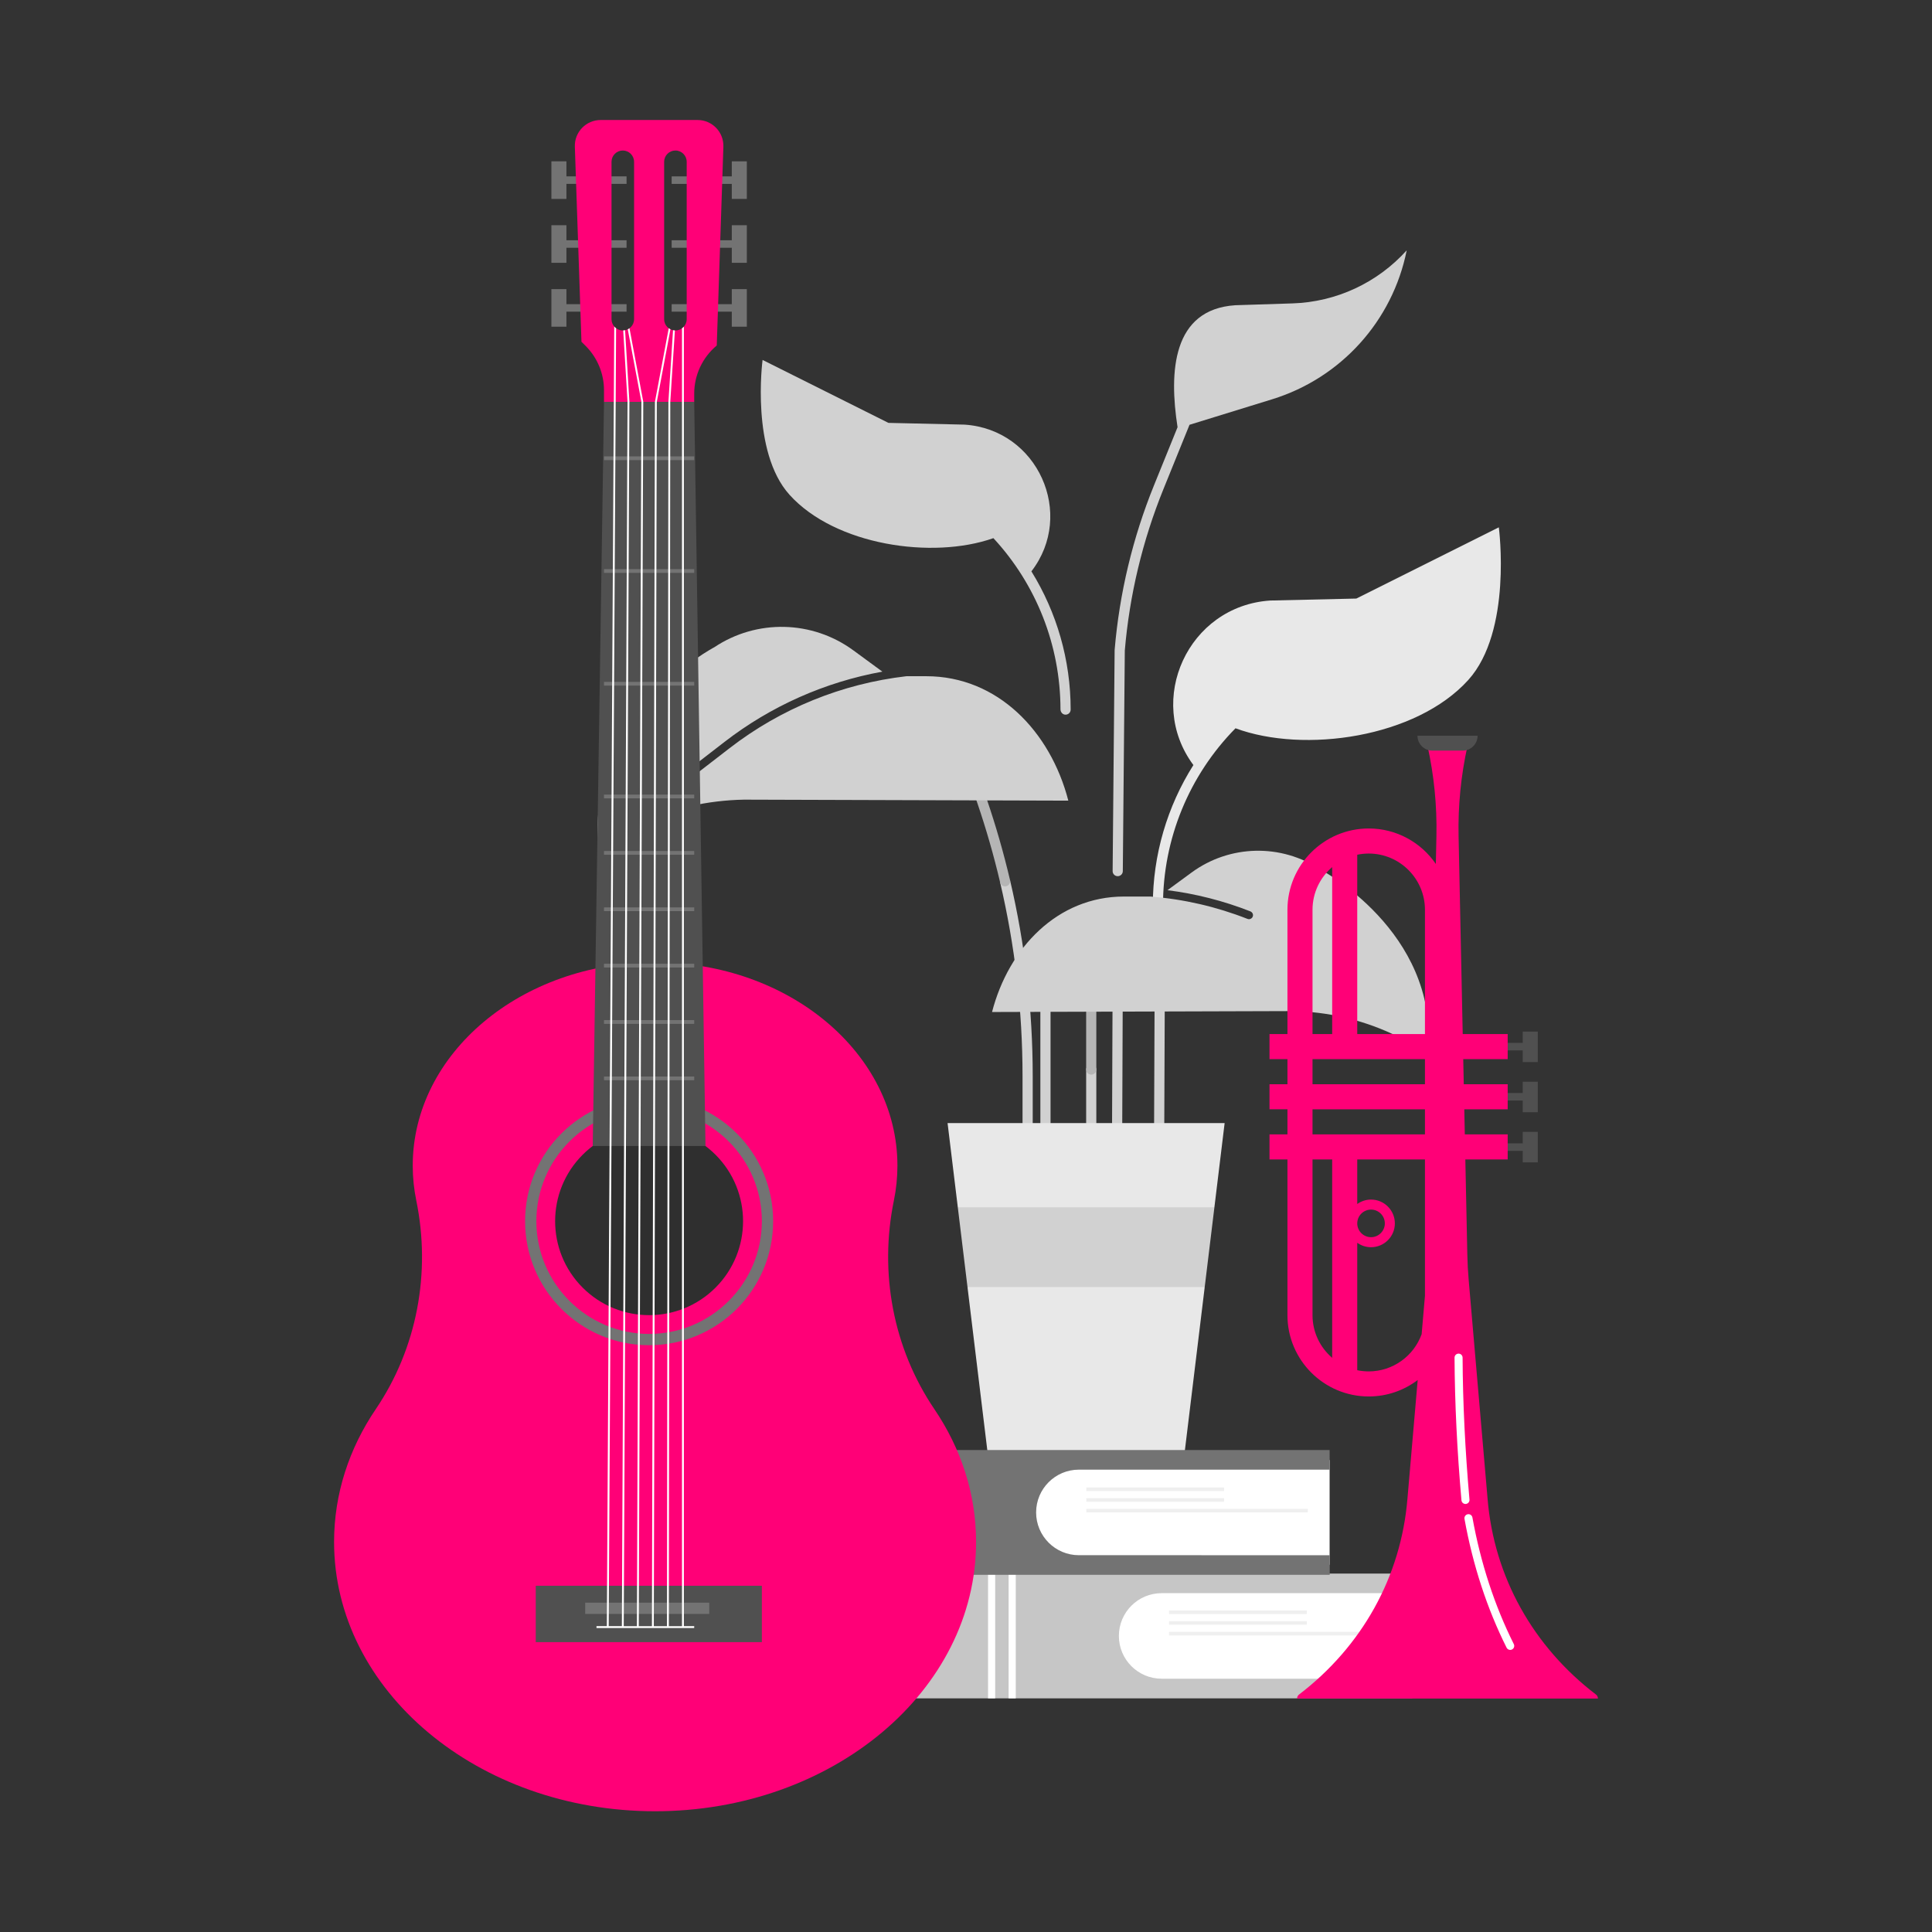 <svg width="720" height="720" xmlns="http://www.w3.org/2000/svg" xmlns:xlink="http://www.w3.org/1999/xlink" overflow="hidden"><rect width="100%" height="100%" fill="#333333" stroke="none"/><defs><clipPath id="clip0"><rect x="-59" y="0" width="720" height="720"/></clipPath></defs><g clip-path="url(#clip0)" transform="translate(59 0)"><path d="M499.557 196.523 446.471 223.066 414.378 223.8C383.727 225.832 367.801 260.983 385.744 285.111 375.98 300.556 370.642 318.587 370.622 337.314 370.622 338.305 371.34 339.208 372.325 339.306 373.459 339.419 374.414 338.53 374.414 337.419 374.414 312.548 384.169 288.946 401.432 271.41 427.051 280.891 468.772 274.915 488.189 253.406 504.612 235.212 499.625 196.967 499.567 196.522 499.566 196.517 499.561 196.521 499.557 196.523Z" fill="#E8E8E8"/><path d="M372.823 464.953C372.821 464.953 372.818 464.953 372.816 464.953 371.768 464.949 370.922 464.097 370.926 463.05L371.315 364.444C371.319 363.399 372.168 362.555 373.211 362.555 373.213 362.555 373.216 362.555 373.218 362.555 374.265 362.56 375.111 363.412 375.107 364.459L374.719 463.064C374.715 464.11 373.866 464.953 372.823 464.953Z" fill="#D1D1D1"/><path d="M325.373 212.926C341.838 191.596 327.757 160.055 300.458 158.245L272.103 157.597 225.2 134.146C225.195 134.143 225.191 134.141 225.19 134.146 225.132 134.59 220.743 168.34 235.243 184.404 252.228 203.22 288.524 208.574 311.211 200.549 327.187 217.817 336.181 240.486 336.209 264.33 336.211 265.324 336.92 266.229 337.908 266.329 339.044 266.443 340.002 265.555 340.002 264.443 340.002 245.996 334.84 228.223 325.373 212.926Z" fill="#D1D1D1"/><path d="M347.674 464.953C346.627 464.953 345.778 464.105 345.778 463.057L345.778 398.584C345.778 397.537 346.627 396.689 347.674 396.689 348.721 396.689 349.57 397.537 349.57 398.584L349.57 463.057C349.571 464.105 348.722 464.953 347.674 464.953Z" fill="#D1D1D1"/><path d="M347.674 400.481C346.627 400.481 345.778 399.632 345.778 398.585L345.778 370.664C345.778 369.617 346.627 368.768 347.674 368.768 348.721 368.768 349.57 369.617 349.57 370.664L349.57 398.585C349.571 399.632 348.722 400.481 347.674 400.481Z" fill="#B5B5B5"/><path d="M325.862 461.161 322.069 461.161 322.069 400.954C322.069 376.714 319.26 352.456 313.719 328.858L317.411 327.991C323.018 351.874 325.862 376.422 325.862 400.954L325.862 461.161Z" fill="#D1D1D1"/><path d="M315.564 330.32C314.704 330.32 313.925 329.731 313.72 328.857 309.016 308.821 302.312 289.161 293.796 270.424L297.248 268.855C305.867 287.817 312.651 307.713 317.411 327.99 317.651 329.01 317.019 330.03 315.999 330.27 315.854 330.304 315.707 330.32 315.564 330.32Z" fill="#B5B5B5"/><path d="M286.169 252.004 278.805 252.004C254.795 254.787 232.032 264.03 212.888 278.824L201.417 287.687C201.144 287.898 200.822 288 200.502 288 199.969 288 199.443 287.718 199.164 287.184 198.823 286.531 199.059 285.719 199.642 285.268L211.053 276.45C228.321 263.106 248.469 254.177 269.831 250.3L269.831 250.3 259.006 242.362C243.697 231.135 223.004 230.672 207.208 241.203 207.208 241.203 160.171 265.845 163.955 313.822 163.955 313.827 163.961 313.83 163.965 313.828L178.488 307.125C190.989 301.355 204.555 298.249 218.322 298.005L339.135 298.376C332.462 272.59 312.803 252.004 286.169 252.004Z" fill="#D1D1D1"/><path d="M357.156 464.953C357.153 464.953 357.15 464.953 357.148 464.953 356.101 464.949 355.255 464.097 355.259 463.05L355.647 364.444C355.652 363.399 356.5 362.555 357.543 362.555 357.545 362.555 357.549 362.555 357.551 362.555 358.598 362.56 359.444 363.412 359.44 364.459L359.051 463.064C359.047 464.11 358.199 464.953 357.156 464.953Z" fill="#D1D1D1"/><path d="M422.678 113.068 401.35 113.75C377.914 115.304 376.613 138.46 379.841 159.205L371.06 180.867C363.113 200.469 358.179 221.096 356.397 242.176 356.395 242.224 356.393 242.272 356.391 242.32L355.646 324.632C355.637 325.676 356.481 326.528 357.526 326.528L357.543 326.528C358.582 326.528 359.43 325.69 359.439 324.65L360.182 242.426C361.937 221.75 366.779 201.519 374.573 182.292L384.297 158.304 415.131 148.787C440.741 140.883 459.969 119.594 465.234 93.317 465.236 93.309 465.227 93.305 465.221 93.31 454.322 105.411 438.958 112.546 422.678 113.068Z" fill="#D1D1D1"/><path d="M433.13 324.091C418.472 314.318 399.269 314.748 385.062 325.166L376.088 331.747C386.628 333.082 396.956 335.712 406.941 339.629 407.621 339.896 408.073 340.604 407.934 341.323 407.789 342.076 407.145 342.552 406.457 342.552 406.275 342.552 406.09 342.519 405.91 342.448 394.27 337.874 382.152 335.089 369.772 334.115L359.856 334.115C335.139 334.115 316.897 353.218 310.704 377.146L328.713 377.091 328.713 461.053C328.713 462.046 329.426 462.949 330.414 463.048 331.548 463.161 332.505 462.273 332.505 461.161L332.505 377.079 422.818 376.802C435.594 377.029 448.182 379.911 459.783 385.265L473.259 391.485C473.264 391.487 473.27 391.484 473.27 391.479 476.781 346.957 433.13 324.091 433.13 324.091Z" fill="#D1D1D1"/><path d="M314.195 583.693 377.323 583.693 389.963 479.646C389.963 479.646 378.925 472.8 346 472.8 313.075 472.8 301.557 479.646 301.557 479.646L314.195 583.693Z" fill="#E8E8E8"/><path d="M297.948 449.941 301.557 479.646 389.963 479.646 393.571 449.941C393.571 449.941 384.551 444.9 345.551 444.9 306.551 444.9 297.948 449.941 297.948 449.941Z" fill="#D1D1D1"/><path d="M397.385 418.541 294.133 418.541 297.948 449.941 393.57 449.941Z" fill="#E8E8E8"/><path d="M364.839 590.728C355.18 590.728 347.35 599.12 347.35 609.473L347.35 609.473C347.35 619.826 355.18 628.219 364.839 628.219L467.35 628.227 467.35 590.728 364.839 590.728Z" fill="#FFFFFF"/><path d="M357.973 609.664 357.973 609.664C357.973 600.861 365.11 593.725 373.914 593.725L467.391 593.725 467.351 586.418 282.048 586.418C269.207 586.418 258.798 596.828 258.798 609.669L258.798 609.669C258.798 622.51 269.207 632.92 282.048 632.92L467.393 632.92 467.391 625.613 373.914 625.605C365.11 625.604 357.973 618.468 357.973 609.664Z" fill="#C6C6C6"/><path d="M376.673 600.178 428.011 600.178 428.011 601.506 376.673 601.506Z" fill="#EFEFEF"/><path d="M376.673 604.164 428.011 604.164 428.011 605.492 376.673 605.492Z" fill="#EFEFEF"/><path d="M376.673 608.15 459.233 608.15 459.233 609.478 376.673 609.478Z" fill="#EFEFEF"/><path d="M309.216 586.417 311.873 586.417 311.873 632.919 309.216 632.919Z" fill="#FFFFFF"/><path d="M316.884 586.417 319.542 586.417 319.542 632.919 316.884 632.919Z" fill="#FFFFFF"/><path d="M335.417 544.14C325.892 544.14 318.171 552.869 318.171 563.635L318.171 563.635C318.171 574.402 325.892 583.131 335.417 583.131L436.508 583.14 436.508 544.141 335.417 544.14Z" fill="#FFFFFF"/><path d="M327.131 563.636 327.131 563.636C327.131 554.833 334.268 547.697 343.072 547.697L436.55 547.697 436.509 540.39 251.207 540.39C238.365 540.39 227.956 550.8 227.956 563.641L227.956 563.641C227.956 576.482 238.366 586.891 251.207 586.891L436.551 586.891 436.55 579.584 343.072 579.577C334.268 579.577 327.131 572.44 327.131 563.636Z" fill="#737373"/><path d="M345.831 554.34 397.169 554.34 397.169 555.668 345.831 555.668Z" fill="#EFEFEF"/><path d="M345.831 558.326 397.169 558.326 397.169 559.654 345.831 559.654Z" fill="#EFEFEF"/><path d="M345.831 562.312 428.392 562.312 428.392 563.64 345.831 563.64Z" fill="#EFEFEF"/><path d="M278.374 540.389 281.031 540.389 281.031 586.891 278.374 586.891Z" fill="#505050"/><path d="M286.043 540.389 288.7 540.389 288.7 586.891 286.043 586.891Z" fill="#505050"/><path d="M508.48 421.815 508.48 426.094 501.09 426.094 501.09 428.897 508.48 428.897 508.48 433.177 514.087 433.177 514.087 421.815Z" fill="#505050"/><path d="M508.48 403.127 508.48 407.331 501.09 407.331 501.09 410.135 508.48 410.135 508.48 414.488 514.087 414.488 514.087 403.127Z" fill="#505050"/><path d="M508.48 384.437 508.48 388.643 501.09 388.643 501.09 391.445 508.48 391.445 508.48 395.799 514.087 395.799 514.087 384.437Z" fill="#505050"/><path d="M425.114 631.5C424.646 631.86 424.376 632.411 424.385 633L536.499 633C536.513 632.411 536.238 631.86 535.77 631.5 512.437 613.69 497.739 587.698 495.365 558.398L488.336 477.009C488.064 473.854 487.894 470.691 487.828 467.525L487.088 432.094 502.874 432.094 502.874 422.75 486.893 422.75 486.698 413.405 502.874 413.405 502.874 404.061 486.503 404.061 486.308 394.717 502.875 394.717 502.875 385.372 486.113 385.372 484.572 311.588C484.335 300.254 485.459 288.932 487.918 277.865L487.918 277.865 472.967 277.865 472.967 277.865C475.426 288.932 476.549 300.254 476.313 311.588L476.096 321.97C470.634 313.993 461.463 308.747 451.087 308.747 434.383 308.747 420.793 322.337 420.793 339.041L420.793 385.372 414.102 385.372 414.102 394.716 420.793 394.716 420.793 404.06 414.102 404.06 414.102 413.404 420.793 413.404 420.793 422.749 414.102 422.749 414.102 432.093 420.793 432.093 420.793 490.129C420.793 506.833 434.383 520.423 451.087 520.423 457.932 520.423 464.252 518.138 469.33 514.295L465.523 558.398C463.146 587.698 448.451 613.69 425.114 631.5ZM472.037 339.041 472.037 385.372 446.807 385.372 446.807 318.533C448.189 318.245 449.621 318.091 451.087 318.091 462.639 318.091 472.037 327.49 472.037 339.041ZM430.137 339.041C430.137 332.689 432.983 326.992 437.463 323.147L437.463 385.372 430.137 385.372 430.137 339.041ZM430.137 394.716 472.037 394.716 472.037 404.06 430.137 404.06 430.137 394.716ZM430.137 413.405 472.037 413.405 472.037 422.75 430.137 422.75 430.137 413.405ZM430.137 490.129 430.137 432.094 437.463 432.094 437.463 506.023C432.983 502.179 430.137 496.482 430.137 490.129ZM451.087 511.079C449.62 511.079 448.189 510.926 446.807 510.638L446.807 463.147C448.259 464.183 450.03 464.799 451.947 464.799 456.842 464.799 460.823 460.816 460.823 455.922 460.823 451.027 456.841 447.045 451.947 447.045 450.03 447.045 448.26 447.661 446.807 448.697L446.807 432.094 472.037 432.094 472.037 482.939 470.806 497.201C467.898 505.283 460.158 511.079 451.087 511.079ZM446.807 455.922C446.807 453.088 449.112 450.782 451.947 450.782 454.781 450.782 457.086 453.088 457.086 455.922 457.086 458.756 454.781 461.062 451.947 461.062 449.112 461.062 446.807 458.756 446.807 455.922Z" fill="#FF0077"/><path d="M469.246 274.172 491.661 274.172 491.661 274.172C491.661 277.243 489.17 279.733 486.1 279.733L474.807 279.733C471.735 279.733 469.246 277.243 469.246 274.172L469.246 274.172Z" fill="#505050"/><path d="M503.809 614.876C503.258 614.876 502.729 614.573 502.466 614.047 495.171 599.458 489.892 583.312 486.776 566.057 486.629 565.242 487.169 564.462 487.985 564.315 488.804 564.161 489.581 564.709 489.727 565.524 492.794 582.498 497.982 598.372 505.149 612.706 505.52 613.447 505.22 614.348 504.478 614.719 504.263 614.826 504.034 614.876 503.809 614.876Z" fill="#FFFFFF"/><path d="M487.136 560.483C486.367 560.483 485.712 559.896 485.643 559.115 484.016 540.683 483.148 522.8 483.065 505.964 483.06 505.135 483.729 504.461 484.557 504.456 484.559 504.456 484.562 504.456 484.565 504.456 485.391 504.456 486.06 505.123 486.065 505.949 486.147 522.703 487.012 540.502 488.632 558.851 488.706 559.677 488.095 560.404 487.27 560.477 487.224 560.481 487.179 560.483 487.136 560.483Z" fill="#FFFFFF"/><path d="M152.09 113.349 152.09 107.747 146.488 107.747 146.488 121.753 152.09 121.753 152.09 116.15 174.5 116.15 174.5 113.349Z" fill="#737373"/><path d="M213.718 107.747 213.718 113.349 191.309 113.349 191.309 116.15 213.718 116.15 213.718 121.753 219.32 121.753 219.32 107.747Z" fill="#737373"/><path d="M152.09 89.539 152.09 83.936 146.488 83.936 146.488 97.942 152.09 97.942 152.09 92.34 174.5 92.34 174.5 89.539Z" fill="#737373"/><path d="M213.718 83.936 213.718 89.539 191.309 89.539 191.309 92.34 213.718 92.34 213.718 97.942 219.32 97.942 219.32 83.936Z" fill="#737373"/><path d="M152.09 65.728 152.09 60.125 146.487 60.125 146.488 74.132 152.09 74.132 152.09 68.529 174.5 68.529 174.5 65.728Z" fill="#737373"/><path d="M213.718 60.125 213.718 65.728 191.309 65.728 191.309 68.529 213.718 68.529 213.718 74.132 219.32 74.132 219.32 60.125Z" fill="#737373"/><path d="M94.813 434.413C94.813 438.829 95.264 443.157 96.128 447.366 101.657 474.284 96.45 502.396 81.039 525.15 71.149 539.755 65.5 556.646 65.5 574.645 65.5 630.069 119.06 675 185.13 675 251.198 675 304.758 630.069 304.758 574.645 304.758 556.646 299.109 539.755 289.218 525.151 273.809 502.397 268.601 474.285 274.13 447.367 274.995 443.158 275.444 438.83 275.444 434.414 275.444 392.57 235.009 358.648 185.129 358.648 135.249 358.647 94.813 392.568 94.813 434.413Z" fill="#FF0077"/><path d="M200.961 44.719 164.853 44.719C159.407 44.719 155.044 49.231 155.229 54.674L157.692 127.356 159.255 128.919C163.635 133.299 166.096 139.24 166.096 145.434L166.096 149.766C166.096 149.766 170.349 154.85 183.05 154.85 195.749 154.85 199.711 149.766 199.711 149.766L199.711 146.699C199.711 139.768 202.79 133.194 208.115 128.757L208.115 128.757 210.585 54.67C210.766 49.228 206.405 44.719 200.961 44.719ZM173.1 123.154 173.1 123.154C170.779 123.154 168.897 121.273 168.897 118.952L168.897 60.295C168.897 57.974 170.778 56.093 173.099 56.093 175.419 56.093 177.301 57.974 177.301 60.295L177.301 118.952C177.302 121.272 175.42 123.154 173.1 123.154ZM196.91 60.295 196.91 118.952C196.91 121.272 195.029 123.154 192.708 123.154 190.388 123.154 188.506 121.273 188.506 118.952L188.506 60.295C188.506 57.975 190.387 56.093 192.708 56.093L192.708 56.093C195.029 56.093 196.91 57.974 196.91 60.295Z" fill="#FF0077"/><path d="M140.885 455.102C140.885 431.932 159.735 413.083 182.904 413.083 206.073 413.083 224.923 431.932 224.923 455.102 224.923 478.27 206.073 497.12 182.904 497.12 159.735 497.12 140.885 478.271 140.885 455.102M136.683 455.102C136.683 480.629 157.377 501.323 182.904 501.323 208.431 501.323 229.125 480.629 229.125 455.102 229.125 429.574 208.431 408.88 182.904 408.88 157.377 408.88 136.683 429.574 136.683 455.102L136.683 455.102Z" fill="#737373"/><path d="M207.659 430.34C221.333 444.015 221.333 466.186 207.659 479.86 193.984 493.535 171.814 493.535 158.139 479.86 144.465 466.186 144.465 444.015 158.139 430.34 171.814 416.666 193.984 416.666 207.659 430.34Z" fill="#2F2F2F"/><path d="M140.662 611.974 140.662 590.965 224.923 590.965 224.923 611.974Z" fill="#505050"/><path d="M159.093 597.266 205.314 597.266 205.314 601.468 159.093 601.468Z" fill="#737373"/><path d="M199.712 149.765 203.913 427.089 161.895 427.089 166.097 149.765Z" fill="#505050"/><path d="M166.097 170.075 199.712 170.075 199.712 171.475 166.097 171.475Z" fill="#737373"/><path d="M166.097 212.093 199.712 212.093 199.712 213.494 166.097 213.494Z" fill="#737373"/><path d="M166.097 254.112 199.712 254.112 199.712 255.513 166.097 255.513Z" fill="#737373"/><path d="M166.097 296.131 199.712 296.131 199.712 297.532 166.097 297.532Z" fill="#737373"/><path d="M166.097 317.141 199.712 317.141 199.712 318.542 166.097 318.542Z" fill="#737373"/><path d="M166.097 359.159 199.712 359.159 199.712 360.56 166.097 360.56Z" fill="#737373"/><path d="M166.097 338.15 199.712 338.15 199.712 339.551 166.097 339.551Z" fill="#737373"/><path d="M166.097 380.168 199.712 380.168 199.712 381.569 166.097 381.569Z" fill="#737373"/><path d="M166.097 401.178 199.712 401.178 199.712 402.579 166.097 402.579Z" fill="#737373"/><path d="M195.86 606.02 195.86 121.725C195.651 121.962 195.416 122.175 195.159 122.36L195.159 606.02 190.257 606.02 190.794 149.788 192.516 123.145C192.279 123.134 192.046 123.107 191.82 123.059L190.095 149.765 189.557 606.02 184.655 606.02 185.772 149.81 190.854 122.718C190.629 122.607 190.415 122.477 190.216 122.329L185.075 149.765 183.955 606.02 179.053 606.02 180.729 149.721 175.589 122.331C175.389 122.479 175.176 122.608 174.951 122.719L180.032 149.764 178.353 606.019 173.451 606.019 175.56 149.743 173.951 123.066C173.725 123.112 173.492 123.137 173.254 123.145L174.86 149.763 172.75 606.018 167.848 606.018 170.604 122.327C170.349 122.138 170.115 121.921 169.908 121.68L167.147 606.018 163.294 606.018 163.294 606.719 199.71 606.719 199.71 606.018 195.86 606.018Z" fill="#FFFFFF"/></g></svg>